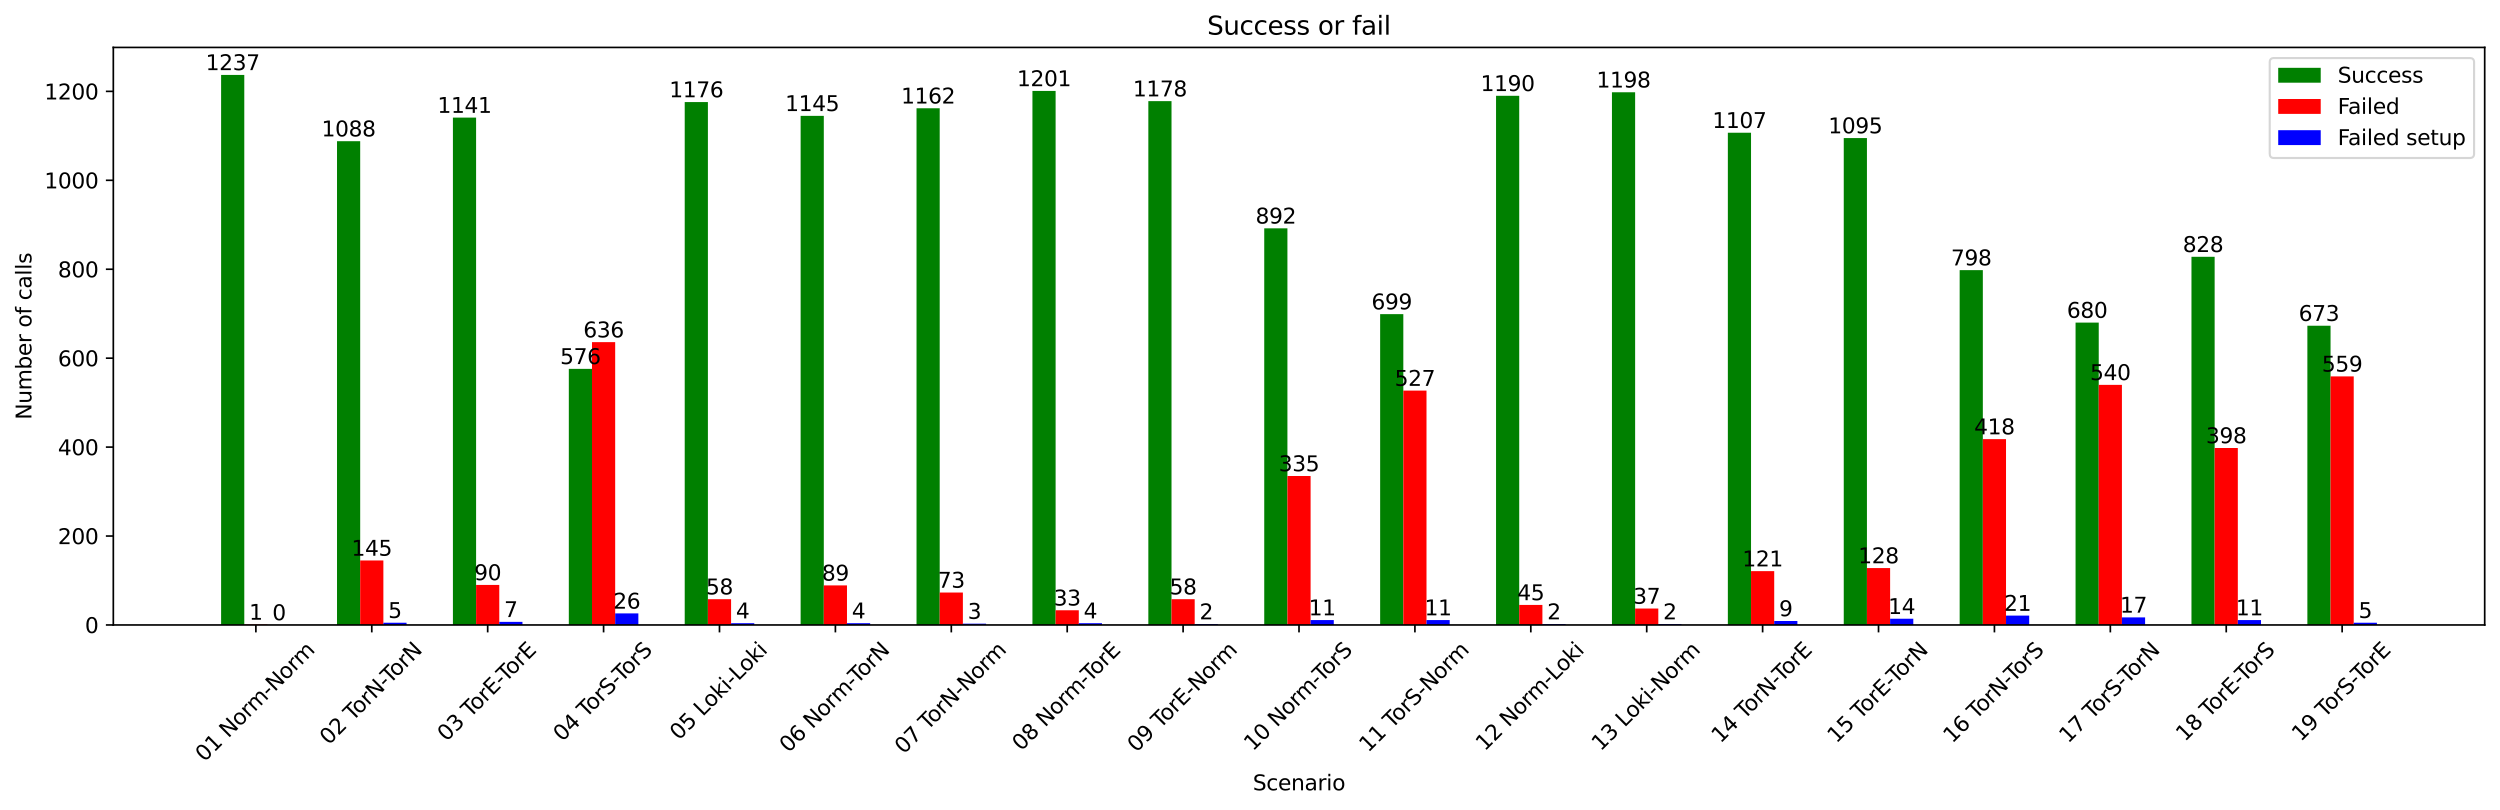 <?xml version="1.0" encoding="utf-8" standalone="no"?>
<!DOCTYPE svg PUBLIC "-//W3C//DTD SVG 1.1//EN"
  "http://www.w3.org/Graphics/SVG/1.1/DTD/svg11.dtd">
<svg xmlns:xlink="http://www.w3.org/1999/xlink" width="1176.528pt" height="381.211pt" viewBox="0 0 1176.528 381.211" xmlns="http://www.w3.org/2000/svg" version="1.1">
 <defs>
  <style type="text/css">*{stroke-linejoin: round; stroke-linecap: butt}</style>
 </defs>
 <g id="figure_1">
  <g id="patch_1">
   <path d="M 0 381.211 
L 1176.528 381.211 
L 1176.528 0 
L 0 0 
z
" style="fill: #ffffff"/>
  </g>
  <g id="axes_1">
   <g id="patch_2">
    <path d="M 53.328 294.118 
L 1169.328 294.118 
L 1169.328 22.318 
L 53.328 22.318 
z
" style="fill: #ffffff"/>
   </g>
   <g id="patch_3">
    <path d="M 104.055 294.118 
L 114.964 294.118 
L 114.964 35.261 
L 104.055 35.261 
z
" clip-path="url(#p23181c105d)" style="fill: #008000"/>
   </g>
   <g id="patch_4">
    <path d="M 158.601 294.118 
L 169.51 294.118 
L 169.51 66.441 
L 158.601 66.441 
z
" clip-path="url(#p23181c105d)" style="fill: #008000"/>
   </g>
   <g id="patch_5">
    <path d="M 213.146 294.118 
L 224.055 294.118 
L 224.055 55.35 
L 213.146 55.35 
z
" clip-path="url(#p23181c105d)" style="fill: #008000"/>
   </g>
   <g id="patch_6">
    <path d="M 267.692 294.118 
L 278.601 294.118 
L 278.601 173.583 
L 267.692 173.583 
z
" clip-path="url(#p23181c105d)" style="fill: #008000"/>
   </g>
   <g id="patch_7">
    <path d="M 322.237 294.118 
L 333.146 294.118 
L 333.146 48.026 
L 322.237 48.026 
z
" clip-path="url(#p23181c105d)" style="fill: #008000"/>
   </g>
   <g id="patch_8">
    <path d="M 376.783 294.118 
L 387.692 294.118 
L 387.692 54.513 
L 376.783 54.513 
z
" clip-path="url(#p23181c105d)" style="fill: #008000"/>
   </g>
   <g id="patch_9">
    <path d="M 431.328 294.118 
L 442.237 294.118 
L 442.237 50.956 
L 431.328 50.956 
z
" clip-path="url(#p23181c105d)" style="fill: #008000"/>
   </g>
   <g id="patch_10">
    <path d="M 485.874 294.118 
L 496.783 294.118 
L 496.783 42.794 
L 485.874 42.794 
z
" clip-path="url(#p23181c105d)" style="fill: #008000"/>
   </g>
   <g id="patch_11">
    <path d="M 540.419 294.118 
L 551.328 294.118 
L 551.328 47.607 
L 540.419 47.607 
z
" clip-path="url(#p23181c105d)" style="fill: #008000"/>
   </g>
   <g id="patch_12">
    <path d="M 594.964 294.118 
L 605.874 294.118 
L 605.874 107.456 
L 594.964 107.456 
z
" clip-path="url(#p23181c105d)" style="fill: #008000"/>
   </g>
   <g id="patch_13">
    <path d="M 649.51 294.118 
L 660.419 294.118 
L 660.419 147.844 
L 649.51 147.844 
z
" clip-path="url(#p23181c105d)" style="fill: #008000"/>
   </g>
   <g id="patch_14">
    <path d="M 704.055 294.118 
L 714.964 294.118 
L 714.964 45.096 
L 704.055 45.096 
z
" clip-path="url(#p23181c105d)" style="fill: #008000"/>
   </g>
   <g id="patch_15">
    <path d="M 758.601 294.118 
L 769.51 294.118 
L 769.51 43.422 
L 758.601 43.422 
z
" clip-path="url(#p23181c105d)" style="fill: #008000"/>
   </g>
   <g id="patch_16">
    <path d="M 813.146 294.118 
L 824.055 294.118 
L 824.055 62.465 
L 813.146 62.465 
z
" clip-path="url(#p23181c105d)" style="fill: #008000"/>
   </g>
   <g id="patch_17">
    <path d="M 867.692 294.118 
L 878.601 294.118 
L 878.601 64.976 
L 867.692 64.976 
z
" clip-path="url(#p23181c105d)" style="fill: #008000"/>
   </g>
   <g id="patch_18">
    <path d="M 922.237 294.118 
L 933.146 294.118 
L 933.146 127.127 
L 922.237 127.127 
z
" clip-path="url(#p23181c105d)" style="fill: #008000"/>
   </g>
   <g id="patch_19">
    <path d="M 976.783 294.118 
L 987.692 294.118 
L 987.692 151.82 
L 976.783 151.82 
z
" clip-path="url(#p23181c105d)" style="fill: #008000"/>
   </g>
   <g id="patch_20">
    <path d="M 1031.328 294.118 
L 1042.237 294.118 
L 1042.237 120.849 
L 1031.328 120.849 
z
" clip-path="url(#p23181c105d)" style="fill: #008000"/>
   </g>
   <g id="patch_21">
    <path d="M 1085.874 294.118 
L 1096.783 294.118 
L 1096.783 153.285 
L 1085.874 153.285 
z
" clip-path="url(#p23181c105d)" style="fill: #008000"/>
   </g>
   <g id="patch_22">
    <path d="M 114.964 294.118 
L 125.874 294.118 
L 125.874 293.909 
L 114.964 293.909 
z
" clip-path="url(#p23181c105d)" style="fill: #ff0000"/>
   </g>
   <g id="patch_23">
    <path d="M 169.51 294.118 
L 180.419 294.118 
L 180.419 263.775 
L 169.51 263.775 
z
" clip-path="url(#p23181c105d)" style="fill: #ff0000"/>
   </g>
   <g id="patch_24">
    <path d="M 224.055 294.118 
L 234.964 294.118 
L 234.964 275.285 
L 224.055 275.285 
z
" clip-path="url(#p23181c105d)" style="fill: #ff0000"/>
   </g>
   <g id="patch_25">
    <path d="M 278.601 294.118 
L 289.51 294.118 
L 289.51 161.027 
L 278.601 161.027 
z
" clip-path="url(#p23181c105d)" style="fill: #ff0000"/>
   </g>
   <g id="patch_26">
    <path d="M 333.146 294.118 
L 344.055 294.118 
L 344.055 281.981 
L 333.146 281.981 
z
" clip-path="url(#p23181c105d)" style="fill: #ff0000"/>
   </g>
   <g id="patch_27">
    <path d="M 387.692 294.118 
L 398.601 294.118 
L 398.601 275.494 
L 387.692 275.494 
z
" clip-path="url(#p23181c105d)" style="fill: #ff0000"/>
   </g>
   <g id="patch_28">
    <path d="M 442.237 294.118 
L 453.146 294.118 
L 453.146 278.842 
L 442.237 278.842 
z
" clip-path="url(#p23181c105d)" style="fill: #ff0000"/>
   </g>
   <g id="patch_29">
    <path d="M 496.783 294.118 
L 507.692 294.118 
L 507.692 287.212 
L 496.783 287.212 
z
" clip-path="url(#p23181c105d)" style="fill: #ff0000"/>
   </g>
   <g id="patch_30">
    <path d="M 551.328 294.118 
L 562.237 294.118 
L 562.237 281.981 
L 551.328 281.981 
z
" clip-path="url(#p23181c105d)" style="fill: #ff0000"/>
   </g>
   <g id="patch_31">
    <path d="M 605.874 294.118 
L 616.783 294.118 
L 616.783 224.015 
L 605.874 224.015 
z
" clip-path="url(#p23181c105d)" style="fill: #ff0000"/>
   </g>
   <g id="patch_32">
    <path d="M 660.419 294.118 
L 671.328 294.118 
L 671.328 183.837 
L 660.419 183.837 
z
" clip-path="url(#p23181c105d)" style="fill: #ff0000"/>
   </g>
   <g id="patch_33">
    <path d="M 714.964 294.118 
L 725.874 294.118 
L 725.874 284.701 
L 714.964 284.701 
z
" clip-path="url(#p23181c105d)" style="fill: #ff0000"/>
   </g>
   <g id="patch_34">
    <path d="M 769.51 294.118 
L 780.419 294.118 
L 780.419 286.375 
L 769.51 286.375 
z
" clip-path="url(#p23181c105d)" style="fill: #ff0000"/>
   </g>
   <g id="patch_35">
    <path d="M 824.055 294.118 
L 834.964 294.118 
L 834.964 268.797 
L 824.055 268.797 
z
" clip-path="url(#p23181c105d)" style="fill: #ff0000"/>
   </g>
   <g id="patch_36">
    <path d="M 878.601 294.118 
L 889.51 294.118 
L 889.51 267.333 
L 878.601 267.333 
z
" clip-path="url(#p23181c105d)" style="fill: #ff0000"/>
   </g>
   <g id="patch_37">
    <path d="M 933.146 294.118 
L 944.055 294.118 
L 944.055 206.647 
L 933.146 206.647 
z
" clip-path="url(#p23181c105d)" style="fill: #ff0000"/>
   </g>
   <g id="patch_38">
    <path d="M 987.692 294.118 
L 998.601 294.118 
L 998.601 181.117 
L 987.692 181.117 
z
" clip-path="url(#p23181c105d)" style="fill: #ff0000"/>
   </g>
   <g id="patch_39">
    <path d="M 1042.237 294.118 
L 1053.146 294.118 
L 1053.146 210.832 
L 1042.237 210.832 
z
" clip-path="url(#p23181c105d)" style="fill: #ff0000"/>
   </g>
   <g id="patch_40">
    <path d="M 1096.783 294.118 
L 1107.692 294.118 
L 1107.692 177.141 
L 1096.783 177.141 
z
" clip-path="url(#p23181c105d)" style="fill: #ff0000"/>
   </g>
   <g id="patch_41">
    <path d="M 125.874 294.118 
L 136.783 294.118 
L 136.783 294.118 
L 125.874 294.118 
z
" clip-path="url(#p23181c105d)" style="fill: #0000ff"/>
   </g>
   <g id="patch_42">
    <path d="M 180.419 294.118 
L 191.328 294.118 
L 191.328 293.072 
L 180.419 293.072 
z
" clip-path="url(#p23181c105d)" style="fill: #0000ff"/>
   </g>
   <g id="patch_43">
    <path d="M 234.964 294.118 
L 245.874 294.118 
L 245.874 292.653 
L 234.964 292.653 
z
" clip-path="url(#p23181c105d)" style="fill: #0000ff"/>
   </g>
   <g id="patch_44">
    <path d="M 289.51 294.118 
L 300.419 294.118 
L 300.419 288.677 
L 289.51 288.677 
z
" clip-path="url(#p23181c105d)" style="fill: #0000ff"/>
   </g>
   <g id="patch_45">
    <path d="M 344.055 294.118 
L 354.964 294.118 
L 354.964 293.281 
L 344.055 293.281 
z
" clip-path="url(#p23181c105d)" style="fill: #0000ff"/>
   </g>
   <g id="patch_46">
    <path d="M 398.601 294.118 
L 409.51 294.118 
L 409.51 293.281 
L 398.601 293.281 
z
" clip-path="url(#p23181c105d)" style="fill: #0000ff"/>
   </g>
   <g id="patch_47">
    <path d="M 453.146 294.118 
L 464.055 294.118 
L 464.055 293.49 
L 453.146 293.49 
z
" clip-path="url(#p23181c105d)" style="fill: #0000ff"/>
   </g>
   <g id="patch_48">
    <path d="M 507.692 294.118 
L 518.601 294.118 
L 518.601 293.281 
L 507.692 293.281 
z
" clip-path="url(#p23181c105d)" style="fill: #0000ff"/>
   </g>
   <g id="patch_49">
    <path d="M 562.237 294.118 
L 573.146 294.118 
L 573.146 293.7 
L 562.237 293.7 
z
" clip-path="url(#p23181c105d)" style="fill: #0000ff"/>
   </g>
   <g id="patch_50">
    <path d="M 616.783 294.118 
L 627.692 294.118 
L 627.692 291.816 
L 616.783 291.816 
z
" clip-path="url(#p23181c105d)" style="fill: #0000ff"/>
   </g>
   <g id="patch_51">
    <path d="M 671.328 294.118 
L 682.237 294.118 
L 682.237 291.816 
L 671.328 291.816 
z
" clip-path="url(#p23181c105d)" style="fill: #0000ff"/>
   </g>
   <g id="patch_52">
    <path d="M 725.874 294.118 
L 736.783 294.118 
L 736.783 293.7 
L 725.874 293.7 
z
" clip-path="url(#p23181c105d)" style="fill: #0000ff"/>
   </g>
   <g id="patch_53">
    <path d="M 780.419 294.118 
L 791.328 294.118 
L 791.328 293.7 
L 780.419 293.7 
z
" clip-path="url(#p23181c105d)" style="fill: #0000ff"/>
   </g>
   <g id="patch_54">
    <path d="M 834.964 294.118 
L 845.874 294.118 
L 845.874 292.235 
L 834.964 292.235 
z
" clip-path="url(#p23181c105d)" style="fill: #0000ff"/>
   </g>
   <g id="patch_55">
    <path d="M 889.51 294.118 
L 900.419 294.118 
L 900.419 291.188 
L 889.51 291.188 
z
" clip-path="url(#p23181c105d)" style="fill: #0000ff"/>
   </g>
   <g id="patch_56">
    <path d="M 944.055 294.118 
L 954.964 294.118 
L 954.964 289.724 
L 944.055 289.724 
z
" clip-path="url(#p23181c105d)" style="fill: #0000ff"/>
   </g>
   <g id="patch_57">
    <path d="M 998.601 294.118 
L 1009.51 294.118 
L 1009.51 290.561 
L 998.601 290.561 
z
" clip-path="url(#p23181c105d)" style="fill: #0000ff"/>
   </g>
   <g id="patch_58">
    <path d="M 1053.146 294.118 
L 1064.055 294.118 
L 1064.055 291.816 
L 1053.146 291.816 
z
" clip-path="url(#p23181c105d)" style="fill: #0000ff"/>
   </g>
   <g id="patch_59">
    <path d="M 1107.692 294.118 
L 1118.601 294.118 
L 1118.601 293.072 
L 1107.692 293.072 
z
" clip-path="url(#p23181c105d)" style="fill: #0000ff"/>
   </g>
   <g id="matplotlib.axis_1">
    <g id="xtick_1">
     <g id="line2d_1">
      <defs>
       <path id="m05637b6b65" d="M 0 0 
L 0 3.5 
" style="stroke: #000000; stroke-width: 0.8"/>
      </defs>
      <g>
       <use xlink:href="#m05637b6b65" x="120.419" y="294.118" style="stroke: #000000; stroke-width: 0.8"/>
      </g>
     </g>
     <g id="text_1">
      <!-- 01 Norm-Norm -->
      <g transform="translate(96.185 358.862)rotate(-45)scale(0.1 -0.1)">
       <defs>
        <path id="DejaVuSans-30" d="M 2034 4250 
Q 1547 4250 1301 3770 
Q 1056 3291 1056 2328 
Q 1056 1369 1301 889 
Q 1547 409 2034 409 
Q 2525 409 2770 889 
Q 3016 1369 3016 2328 
Q 3016 3291 2770 3770 
Q 2525 4250 2034 4250 
z
M 2034 4750 
Q 2819 4750 3233 4129 
Q 3647 3509 3647 2328 
Q 3647 1150 3233 529 
Q 2819 -91 2034 -91 
Q 1250 -91 836 529 
Q 422 1150 422 2328 
Q 422 3509 836 4129 
Q 1250 4750 2034 4750 
z
" transform="scale(0.016)"/>
        <path id="DejaVuSans-31" d="M 794 531 
L 1825 531 
L 1825 4091 
L 703 3866 
L 703 4441 
L 1819 4666 
L 2450 4666 
L 2450 531 
L 3481 531 
L 3481 0 
L 794 0 
L 794 531 
z
" transform="scale(0.016)"/>
        <path id="DejaVuSans-20" transform="scale(0.016)"/>
        <path id="DejaVuSans-4e" d="M 628 4666 
L 1478 4666 
L 3547 763 
L 3547 4666 
L 4159 4666 
L 4159 0 
L 3309 0 
L 1241 3903 
L 1241 0 
L 628 0 
L 628 4666 
z
" transform="scale(0.016)"/>
        <path id="DejaVuSans-6f" d="M 1959 3097 
Q 1497 3097 1228 2736 
Q 959 2375 959 1747 
Q 959 1119 1226 758 
Q 1494 397 1959 397 
Q 2419 397 2687 759 
Q 2956 1122 2956 1747 
Q 2956 2369 2687 2733 
Q 2419 3097 1959 3097 
z
M 1959 3584 
Q 2709 3584 3137 3096 
Q 3566 2609 3566 1747 
Q 3566 888 3137 398 
Q 2709 -91 1959 -91 
Q 1206 -91 779 398 
Q 353 888 353 1747 
Q 353 2609 779 3096 
Q 1206 3584 1959 3584 
z
" transform="scale(0.016)"/>
        <path id="DejaVuSans-72" d="M 2631 2963 
Q 2534 3019 2420 3045 
Q 2306 3072 2169 3072 
Q 1681 3072 1420 2755 
Q 1159 2438 1159 1844 
L 1159 0 
L 581 0 
L 581 3500 
L 1159 3500 
L 1159 2956 
Q 1341 3275 1631 3429 
Q 1922 3584 2338 3584 
Q 2397 3584 2469 3576 
Q 2541 3569 2628 3553 
L 2631 2963 
z
" transform="scale(0.016)"/>
        <path id="DejaVuSans-6d" d="M 3328 2828 
Q 3544 3216 3844 3400 
Q 4144 3584 4550 3584 
Q 5097 3584 5394 3201 
Q 5691 2819 5691 2113 
L 5691 0 
L 5113 0 
L 5113 2094 
Q 5113 2597 4934 2840 
Q 4756 3084 4391 3084 
Q 3944 3084 3684 2787 
Q 3425 2491 3425 1978 
L 3425 0 
L 2847 0 
L 2847 2094 
Q 2847 2600 2669 2842 
Q 2491 3084 2119 3084 
Q 1678 3084 1418 2786 
Q 1159 2488 1159 1978 
L 1159 0 
L 581 0 
L 581 3500 
L 1159 3500 
L 1159 2956 
Q 1356 3278 1631 3431 
Q 1906 3584 2284 3584 
Q 2666 3584 2933 3390 
Q 3200 3197 3328 2828 
z
" transform="scale(0.016)"/>
        <path id="DejaVuSans-2d" d="M 313 2009 
L 1997 2009 
L 1997 1497 
L 313 1497 
L 313 2009 
z
" transform="scale(0.016)"/>
       </defs>
       <use xlink:href="#DejaVuSans-30"/>
       <use xlink:href="#DejaVuSans-31" x="63.623"/>
       <use xlink:href="#DejaVuSans-20" x="127.246"/>
       <use xlink:href="#DejaVuSans-4e" x="159.033"/>
       <use xlink:href="#DejaVuSans-6f" x="233.838"/>
       <use xlink:href="#DejaVuSans-72" x="295.02"/>
       <use xlink:href="#DejaVuSans-6d" x="334.383"/>
       <use xlink:href="#DejaVuSans-2d" x="431.795"/>
       <use xlink:href="#DejaVuSans-4e" x="467.879"/>
       <use xlink:href="#DejaVuSans-6f" x="542.684"/>
       <use xlink:href="#DejaVuSans-72" x="603.865"/>
       <use xlink:href="#DejaVuSans-6d" x="643.229"/>
      </g>
     </g>
    </g>
    <g id="xtick_2">
     <g id="line2d_2">
      <g>
       <use xlink:href="#m05637b6b65" x="174.964" y="294.118" style="stroke: #000000; stroke-width: 0.8"/>
      </g>
     </g>
     <g id="text_2">
      <!-- 02 TorN-TorN -->
      <g transform="translate(154.7 350.923)rotate(-45)scale(0.1 -0.1)">
       <defs>
        <path id="DejaVuSans-32" d="M 1228 531 
L 3431 531 
L 3431 0 
L 469 0 
L 469 531 
Q 828 903 1448 1529 
Q 2069 2156 2228 2338 
Q 2531 2678 2651 2914 
Q 2772 3150 2772 3378 
Q 2772 3750 2511 3984 
Q 2250 4219 1831 4219 
Q 1534 4219 1204 4116 
Q 875 4013 500 3803 
L 500 4441 
Q 881 4594 1212 4672 
Q 1544 4750 1819 4750 
Q 2544 4750 2975 4387 
Q 3406 4025 3406 3419 
Q 3406 3131 3298 2873 
Q 3191 2616 2906 2266 
Q 2828 2175 2409 1742 
Q 1991 1309 1228 531 
z
" transform="scale(0.016)"/>
        <path id="DejaVuSans-54" d="M -19 4666 
L 3928 4666 
L 3928 4134 
L 2272 4134 
L 2272 0 
L 1638 0 
L 1638 4134 
L -19 4134 
L -19 4666 
z
" transform="scale(0.016)"/>
       </defs>
       <use xlink:href="#DejaVuSans-30"/>
       <use xlink:href="#DejaVuSans-32" x="63.623"/>
       <use xlink:href="#DejaVuSans-20" x="127.246"/>
       <use xlink:href="#DejaVuSans-54" x="159.033"/>
       <use xlink:href="#DejaVuSans-6f" x="203.117"/>
       <use xlink:href="#DejaVuSans-72" x="264.299"/>
       <use xlink:href="#DejaVuSans-4e" x="305.412"/>
       <use xlink:href="#DejaVuSans-2d" x="380.217"/>
       <use xlink:href="#DejaVuSans-54" x="407.176"/>
       <use xlink:href="#DejaVuSans-6f" x="451.26"/>
       <use xlink:href="#DejaVuSans-72" x="512.441"/>
       <use xlink:href="#DejaVuSans-4e" x="553.555"/>
      </g>
     </g>
    </g>
    <g id="xtick_3">
     <g id="line2d_3">
      <g>
       <use xlink:href="#m05637b6b65" x="229.51" y="294.118" style="stroke: #000000; stroke-width: 0.8"/>
      </g>
     </g>
     <g id="text_3">
      <!-- 03 TorE-TorE -->
      <g transform="translate(210.067 349.279)rotate(-45)scale(0.1 -0.1)">
       <defs>
        <path id="DejaVuSans-33" d="M 2597 2516 
Q 3050 2419 3304 2112 
Q 3559 1806 3559 1356 
Q 3559 666 3084 287 
Q 2609 -91 1734 -91 
Q 1441 -91 1130 -33 
Q 819 25 488 141 
L 488 750 
Q 750 597 1062 519 
Q 1375 441 1716 441 
Q 2309 441 2620 675 
Q 2931 909 2931 1356 
Q 2931 1769 2642 2001 
Q 2353 2234 1838 2234 
L 1294 2234 
L 1294 2753 
L 1863 2753 
Q 2328 2753 2575 2939 
Q 2822 3125 2822 3475 
Q 2822 3834 2567 4026 
Q 2313 4219 1838 4219 
Q 1578 4219 1281 4162 
Q 984 4106 628 3988 
L 628 4550 
Q 988 4650 1302 4700 
Q 1616 4750 1894 4750 
Q 2613 4750 3031 4423 
Q 3450 4097 3450 3541 
Q 3450 3153 3228 2886 
Q 3006 2619 2597 2516 
z
" transform="scale(0.016)"/>
        <path id="DejaVuSans-45" d="M 628 4666 
L 3578 4666 
L 3578 4134 
L 1259 4134 
L 1259 2753 
L 3481 2753 
L 3481 2222 
L 1259 2222 
L 1259 531 
L 3634 531 
L 3634 0 
L 628 0 
L 628 4666 
z
" transform="scale(0.016)"/>
       </defs>
       <use xlink:href="#DejaVuSans-30"/>
       <use xlink:href="#DejaVuSans-33" x="63.623"/>
       <use xlink:href="#DejaVuSans-20" x="127.246"/>
       <use xlink:href="#DejaVuSans-54" x="159.033"/>
       <use xlink:href="#DejaVuSans-6f" x="203.117"/>
       <use xlink:href="#DejaVuSans-72" x="264.299"/>
       <use xlink:href="#DejaVuSans-45" x="305.412"/>
       <use xlink:href="#DejaVuSans-2d" x="368.596"/>
       <use xlink:href="#DejaVuSans-54" x="395.555"/>
       <use xlink:href="#DejaVuSans-6f" x="439.639"/>
       <use xlink:href="#DejaVuSans-72" x="500.82"/>
       <use xlink:href="#DejaVuSans-45" x="541.934"/>
      </g>
     </g>
    </g>
    <g id="xtick_4">
     <g id="line2d_4">
      <g>
       <use xlink:href="#m05637b6b65" x="284.055" y="294.118" style="stroke: #000000; stroke-width: 0.8"/>
      </g>
     </g>
     <g id="text_4">
      <!-- 04 TorS-TorS -->
      <g transform="translate(264.592 349.321)rotate(-45)scale(0.1 -0.1)">
       <defs>
        <path id="DejaVuSans-34" d="M 2419 4116 
L 825 1625 
L 2419 1625 
L 2419 4116 
z
M 2253 4666 
L 3047 4666 
L 3047 1625 
L 3713 1625 
L 3713 1100 
L 3047 1100 
L 3047 0 
L 2419 0 
L 2419 1100 
L 313 1100 
L 313 1709 
L 2253 4666 
z
" transform="scale(0.016)"/>
        <path id="DejaVuSans-53" d="M 3425 4513 
L 3425 3897 
Q 3066 4069 2747 4153 
Q 2428 4238 2131 4238 
Q 1616 4238 1336 4038 
Q 1056 3838 1056 3469 
Q 1056 3159 1242 3001 
Q 1428 2844 1947 2747 
L 2328 2669 
Q 3034 2534 3370 2195 
Q 3706 1856 3706 1288 
Q 3706 609 3251 259 
Q 2797 -91 1919 -91 
Q 1588 -91 1214 -16 
Q 841 59 441 206 
L 441 856 
Q 825 641 1194 531 
Q 1563 422 1919 422 
Q 2459 422 2753 634 
Q 3047 847 3047 1241 
Q 3047 1584 2836 1778 
Q 2625 1972 2144 2069 
L 1759 2144 
Q 1053 2284 737 2584 
Q 422 2884 422 3419 
Q 422 4038 858 4394 
Q 1294 4750 2059 4750 
Q 2388 4750 2728 4690 
Q 3069 4631 3425 4513 
z
" transform="scale(0.016)"/>
       </defs>
       <use xlink:href="#DejaVuSans-30"/>
       <use xlink:href="#DejaVuSans-34" x="63.623"/>
       <use xlink:href="#DejaVuSans-20" x="127.246"/>
       <use xlink:href="#DejaVuSans-54" x="159.033"/>
       <use xlink:href="#DejaVuSans-6f" x="203.117"/>
       <use xlink:href="#DejaVuSans-72" x="264.299"/>
       <use xlink:href="#DejaVuSans-53" x="305.412"/>
       <use xlink:href="#DejaVuSans-2d" x="368.889"/>
       <use xlink:href="#DejaVuSans-54" x="395.848"/>
       <use xlink:href="#DejaVuSans-6f" x="439.932"/>
       <use xlink:href="#DejaVuSans-72" x="501.113"/>
       <use xlink:href="#DejaVuSans-53" x="542.227"/>
      </g>
     </g>
    </g>
    <g id="xtick_5">
     <g id="line2d_5">
      <g>
       <use xlink:href="#m05637b6b65" x="338.601" y="294.118" style="stroke: #000000; stroke-width: 0.8"/>
      </g>
     </g>
     <g id="text_5">
      <!-- 05 Loki-Loki -->
      <g transform="translate(319.452 348.691)rotate(-45)scale(0.1 -0.1)">
       <defs>
        <path id="DejaVuSans-35" d="M 691 4666 
L 3169 4666 
L 3169 4134 
L 1269 4134 
L 1269 2991 
Q 1406 3038 1543 3061 
Q 1681 3084 1819 3084 
Q 2600 3084 3056 2656 
Q 3513 2228 3513 1497 
Q 3513 744 3044 326 
Q 2575 -91 1722 -91 
Q 1428 -91 1123 -41 
Q 819 9 494 109 
L 494 744 
Q 775 591 1075 516 
Q 1375 441 1709 441 
Q 2250 441 2565 725 
Q 2881 1009 2881 1497 
Q 2881 1984 2565 2268 
Q 2250 2553 1709 2553 
Q 1456 2553 1204 2497 
Q 953 2441 691 2322 
L 691 4666 
z
" transform="scale(0.016)"/>
        <path id="DejaVuSans-4c" d="M 628 4666 
L 1259 4666 
L 1259 531 
L 3531 531 
L 3531 0 
L 628 0 
L 628 4666 
z
" transform="scale(0.016)"/>
        <path id="DejaVuSans-6b" d="M 581 4863 
L 1159 4863 
L 1159 1991 
L 2875 3500 
L 3609 3500 
L 1753 1863 
L 3688 0 
L 2938 0 
L 1159 1709 
L 1159 0 
L 581 0 
L 581 4863 
z
" transform="scale(0.016)"/>
        <path id="DejaVuSans-69" d="M 603 3500 
L 1178 3500 
L 1178 0 
L 603 0 
L 603 3500 
z
M 603 4863 
L 1178 4863 
L 1178 4134 
L 603 4134 
L 603 4863 
z
" transform="scale(0.016)"/>
       </defs>
       <use xlink:href="#DejaVuSans-30"/>
       <use xlink:href="#DejaVuSans-35" x="63.623"/>
       <use xlink:href="#DejaVuSans-20" x="127.246"/>
       <use xlink:href="#DejaVuSans-4c" x="159.033"/>
       <use xlink:href="#DejaVuSans-6f" x="212.996"/>
       <use xlink:href="#DejaVuSans-6b" x="274.178"/>
       <use xlink:href="#DejaVuSans-69" x="332.088"/>
       <use xlink:href="#DejaVuSans-2d" x="359.871"/>
       <use xlink:href="#DejaVuSans-4c" x="395.955"/>
       <use xlink:href="#DejaVuSans-6f" x="449.918"/>
       <use xlink:href="#DejaVuSans-6b" x="511.1"/>
       <use xlink:href="#DejaVuSans-69" x="569.01"/>
      </g>
     </g>
    </g>
    <g id="xtick_6">
     <g id="line2d_6">
      <g>
       <use xlink:href="#m05637b6b65" x="393.146" y="294.118" style="stroke: #000000; stroke-width: 0.8"/>
      </g>
     </g>
     <g id="text_6">
      <!-- 06 Norm-TorN -->
      <g transform="translate(371.058 354.57)rotate(-45)scale(0.1 -0.1)">
       <defs>
        <path id="DejaVuSans-36" d="M 2113 2584 
Q 1688 2584 1439 2293 
Q 1191 2003 1191 1497 
Q 1191 994 1439 701 
Q 1688 409 2113 409 
Q 2538 409 2786 701 
Q 3034 994 3034 1497 
Q 3034 2003 2786 2293 
Q 2538 2584 2113 2584 
z
M 3366 4563 
L 3366 3988 
Q 3128 4100 2886 4159 
Q 2644 4219 2406 4219 
Q 1781 4219 1451 3797 
Q 1122 3375 1075 2522 
Q 1259 2794 1537 2939 
Q 1816 3084 2150 3084 
Q 2853 3084 3261 2657 
Q 3669 2231 3669 1497 
Q 3669 778 3244 343 
Q 2819 -91 2113 -91 
Q 1303 -91 875 529 
Q 447 1150 447 2328 
Q 447 3434 972 4092 
Q 1497 4750 2381 4750 
Q 2619 4750 2861 4703 
Q 3103 4656 3366 4563 
z
" transform="scale(0.016)"/>
       </defs>
       <use xlink:href="#DejaVuSans-30"/>
       <use xlink:href="#DejaVuSans-36" x="63.623"/>
       <use xlink:href="#DejaVuSans-20" x="127.246"/>
       <use xlink:href="#DejaVuSans-4e" x="159.033"/>
       <use xlink:href="#DejaVuSans-6f" x="233.838"/>
       <use xlink:href="#DejaVuSans-72" x="295.02"/>
       <use xlink:href="#DejaVuSans-6d" x="334.383"/>
       <use xlink:href="#DejaVuSans-2d" x="431.795"/>
       <use xlink:href="#DejaVuSans-54" x="458.754"/>
       <use xlink:href="#DejaVuSans-6f" x="502.838"/>
       <use xlink:href="#DejaVuSans-72" x="564.02"/>
       <use xlink:href="#DejaVuSans-4e" x="605.133"/>
      </g>
     </g>
    </g>
    <g id="xtick_7">
     <g id="line2d_7">
      <g>
       <use xlink:href="#m05637b6b65" x="447.692" y="294.118" style="stroke: #000000; stroke-width: 0.8"/>
      </g>
     </g>
     <g id="text_7">
      <!-- 07 TorN-Norm -->
      <g transform="translate(425.281 355.215)rotate(-45)scale(0.1 -0.1)">
       <defs>
        <path id="DejaVuSans-37" d="M 525 4666 
L 3525 4666 
L 3525 4397 
L 1831 0 
L 1172 0 
L 2766 4134 
L 525 4134 
L 525 4666 
z
" transform="scale(0.016)"/>
       </defs>
       <use xlink:href="#DejaVuSans-30"/>
       <use xlink:href="#DejaVuSans-37" x="63.623"/>
       <use xlink:href="#DejaVuSans-20" x="127.246"/>
       <use xlink:href="#DejaVuSans-54" x="159.033"/>
       <use xlink:href="#DejaVuSans-6f" x="203.117"/>
       <use xlink:href="#DejaVuSans-72" x="264.299"/>
       <use xlink:href="#DejaVuSans-4e" x="305.412"/>
       <use xlink:href="#DejaVuSans-2d" x="380.217"/>
       <use xlink:href="#DejaVuSans-4e" x="416.301"/>
       <use xlink:href="#DejaVuSans-6f" x="491.105"/>
       <use xlink:href="#DejaVuSans-72" x="552.287"/>
       <use xlink:href="#DejaVuSans-6d" x="591.65"/>
      </g>
     </g>
    </g>
    <g id="xtick_8">
     <g id="line2d_8">
      <g>
       <use xlink:href="#m05637b6b65" x="502.237" y="294.118" style="stroke: #000000; stroke-width: 0.8"/>
      </g>
     </g>
     <g id="text_8">
      <!-- 08 Norm-TorE -->
      <g transform="translate(480.56 353.748)rotate(-45)scale(0.1 -0.1)">
       <defs>
        <path id="DejaVuSans-38" d="M 2034 2216 
Q 1584 2216 1326 1975 
Q 1069 1734 1069 1313 
Q 1069 891 1326 650 
Q 1584 409 2034 409 
Q 2484 409 2743 651 
Q 3003 894 3003 1313 
Q 3003 1734 2745 1975 
Q 2488 2216 2034 2216 
z
M 1403 2484 
Q 997 2584 770 2862 
Q 544 3141 544 3541 
Q 544 4100 942 4425 
Q 1341 4750 2034 4750 
Q 2731 4750 3128 4425 
Q 3525 4100 3525 3541 
Q 3525 3141 3298 2862 
Q 3072 2584 2669 2484 
Q 3125 2378 3379 2068 
Q 3634 1759 3634 1313 
Q 3634 634 3220 271 
Q 2806 -91 2034 -91 
Q 1263 -91 848 271 
Q 434 634 434 1313 
Q 434 1759 690 2068 
Q 947 2378 1403 2484 
z
M 1172 3481 
Q 1172 3119 1398 2916 
Q 1625 2713 2034 2713 
Q 2441 2713 2670 2916 
Q 2900 3119 2900 3481 
Q 2900 3844 2670 4047 
Q 2441 4250 2034 4250 
Q 1625 4250 1398 4047 
Q 1172 3844 1172 3481 
z
" transform="scale(0.016)"/>
       </defs>
       <use xlink:href="#DejaVuSans-30"/>
       <use xlink:href="#DejaVuSans-38" x="63.623"/>
       <use xlink:href="#DejaVuSans-20" x="127.246"/>
       <use xlink:href="#DejaVuSans-4e" x="159.033"/>
       <use xlink:href="#DejaVuSans-6f" x="233.838"/>
       <use xlink:href="#DejaVuSans-72" x="295.02"/>
       <use xlink:href="#DejaVuSans-6d" x="334.383"/>
       <use xlink:href="#DejaVuSans-2d" x="431.795"/>
       <use xlink:href="#DejaVuSans-54" x="458.754"/>
       <use xlink:href="#DejaVuSans-6f" x="502.838"/>
       <use xlink:href="#DejaVuSans-72" x="564.02"/>
       <use xlink:href="#DejaVuSans-45" x="605.133"/>
      </g>
     </g>
    </g>
    <g id="xtick_9">
     <g id="line2d_9">
      <g>
       <use xlink:href="#m05637b6b65" x="556.783" y="294.118" style="stroke: #000000; stroke-width: 0.8"/>
      </g>
     </g>
     <g id="text_9">
      <!-- 09 TorE-Norm -->
      <g transform="translate(534.783 354.393)rotate(-45)scale(0.1 -0.1)">
       <defs>
        <path id="DejaVuSans-39" d="M 703 97 
L 703 672 
Q 941 559 1184 500 
Q 1428 441 1663 441 
Q 2288 441 2617 861 
Q 2947 1281 2994 2138 
Q 2813 1869 2534 1725 
Q 2256 1581 1919 1581 
Q 1219 1581 811 2004 
Q 403 2428 403 3163 
Q 403 3881 828 4315 
Q 1253 4750 1959 4750 
Q 2769 4750 3195 4129 
Q 3622 3509 3622 2328 
Q 3622 1225 3098 567 
Q 2575 -91 1691 -91 
Q 1453 -91 1209 -44 
Q 966 3 703 97 
z
M 1959 2075 
Q 2384 2075 2632 2365 
Q 2881 2656 2881 3163 
Q 2881 3666 2632 3958 
Q 2384 4250 1959 4250 
Q 1534 4250 1286 3958 
Q 1038 3666 1038 3163 
Q 1038 2656 1286 2365 
Q 1534 2075 1959 2075 
z
" transform="scale(0.016)"/>
       </defs>
       <use xlink:href="#DejaVuSans-30"/>
       <use xlink:href="#DejaVuSans-39" x="63.623"/>
       <use xlink:href="#DejaVuSans-20" x="127.246"/>
       <use xlink:href="#DejaVuSans-54" x="159.033"/>
       <use xlink:href="#DejaVuSans-6f" x="203.117"/>
       <use xlink:href="#DejaVuSans-72" x="264.299"/>
       <use xlink:href="#DejaVuSans-45" x="305.412"/>
       <use xlink:href="#DejaVuSans-2d" x="368.596"/>
       <use xlink:href="#DejaVuSans-4e" x="404.68"/>
       <use xlink:href="#DejaVuSans-6f" x="479.484"/>
       <use xlink:href="#DejaVuSans-72" x="540.666"/>
       <use xlink:href="#DejaVuSans-6d" x="580.029"/>
      </g>
     </g>
    </g>
    <g id="xtick_10">
     <g id="line2d_10">
      <g>
       <use xlink:href="#m05637b6b65" x="611.328" y="294.118" style="stroke: #000000; stroke-width: 0.8"/>
      </g>
     </g>
     <g id="text_10">
      <!-- 10 Norm-TorS -->
      <g transform="translate(589.64 353.769)rotate(-45)scale(0.1 -0.1)">
       <use xlink:href="#DejaVuSans-31"/>
       <use xlink:href="#DejaVuSans-30" x="63.623"/>
       <use xlink:href="#DejaVuSans-20" x="127.246"/>
       <use xlink:href="#DejaVuSans-4e" x="159.033"/>
       <use xlink:href="#DejaVuSans-6f" x="233.838"/>
       <use xlink:href="#DejaVuSans-72" x="295.02"/>
       <use xlink:href="#DejaVuSans-6d" x="334.383"/>
       <use xlink:href="#DejaVuSans-2d" x="431.795"/>
       <use xlink:href="#DejaVuSans-54" x="458.754"/>
       <use xlink:href="#DejaVuSans-6f" x="502.838"/>
       <use xlink:href="#DejaVuSans-72" x="564.02"/>
       <use xlink:href="#DejaVuSans-53" x="605.133"/>
      </g>
     </g>
    </g>
    <g id="xtick_11">
     <g id="line2d_11">
      <g>
       <use xlink:href="#m05637b6b65" x="665.874" y="294.118" style="stroke: #000000; stroke-width: 0.8"/>
      </g>
     </g>
     <g id="text_11">
      <!-- 11 TorS-Norm -->
      <g transform="translate(643.863 354.414)rotate(-45)scale(0.1 -0.1)">
       <use xlink:href="#DejaVuSans-31"/>
       <use xlink:href="#DejaVuSans-31" x="63.623"/>
       <use xlink:href="#DejaVuSans-20" x="127.246"/>
       <use xlink:href="#DejaVuSans-54" x="159.033"/>
       <use xlink:href="#DejaVuSans-6f" x="203.117"/>
       <use xlink:href="#DejaVuSans-72" x="264.299"/>
       <use xlink:href="#DejaVuSans-53" x="305.412"/>
       <use xlink:href="#DejaVuSans-2d" x="368.889"/>
       <use xlink:href="#DejaVuSans-4e" x="404.973"/>
       <use xlink:href="#DejaVuSans-6f" x="479.777"/>
       <use xlink:href="#DejaVuSans-72" x="540.959"/>
       <use xlink:href="#DejaVuSans-6d" x="580.322"/>
      </g>
     </g>
    </g>
    <g id="xtick_12">
     <g id="line2d_12">
      <g>
       <use xlink:href="#m05637b6b65" x="720.419" y="294.118" style="stroke: #000000; stroke-width: 0.8"/>
      </g>
     </g>
     <g id="text_12">
      <!-- 12 Norm-Loki -->
      <g transform="translate(698.727 353.777)rotate(-45)scale(0.1 -0.1)">
       <use xlink:href="#DejaVuSans-31"/>
       <use xlink:href="#DejaVuSans-32" x="63.623"/>
       <use xlink:href="#DejaVuSans-20" x="127.246"/>
       <use xlink:href="#DejaVuSans-4e" x="159.033"/>
       <use xlink:href="#DejaVuSans-6f" x="233.838"/>
       <use xlink:href="#DejaVuSans-72" x="295.02"/>
       <use xlink:href="#DejaVuSans-6d" x="334.383"/>
       <use xlink:href="#DejaVuSans-2d" x="431.795"/>
       <use xlink:href="#DejaVuSans-4c" x="467.879"/>
       <use xlink:href="#DejaVuSans-6f" x="521.842"/>
       <use xlink:href="#DejaVuSans-6b" x="583.023"/>
       <use xlink:href="#DejaVuSans-69" x="640.934"/>
      </g>
     </g>
    </g>
    <g id="xtick_13">
     <g id="line2d_13">
      <g>
       <use xlink:href="#m05637b6b65" x="774.964" y="294.118" style="stroke: #000000; stroke-width: 0.8"/>
      </g>
     </g>
     <g id="text_13">
      <!-- 13 Loki-Norm -->
      <g transform="translate(753.273 353.777)rotate(-45)scale(0.1 -0.1)">
       <use xlink:href="#DejaVuSans-31"/>
       <use xlink:href="#DejaVuSans-33" x="63.623"/>
       <use xlink:href="#DejaVuSans-20" x="127.246"/>
       <use xlink:href="#DejaVuSans-4c" x="159.033"/>
       <use xlink:href="#DejaVuSans-6f" x="212.996"/>
       <use xlink:href="#DejaVuSans-6b" x="274.178"/>
       <use xlink:href="#DejaVuSans-69" x="332.088"/>
       <use xlink:href="#DejaVuSans-2d" x="359.871"/>
       <use xlink:href="#DejaVuSans-4e" x="395.955"/>
       <use xlink:href="#DejaVuSans-6f" x="470.76"/>
       <use xlink:href="#DejaVuSans-72" x="531.941"/>
       <use xlink:href="#DejaVuSans-6d" x="571.305"/>
      </g>
     </g>
    </g>
    <g id="xtick_14">
     <g id="line2d_14">
      <g>
       <use xlink:href="#m05637b6b65" x="829.51" y="294.118" style="stroke: #000000; stroke-width: 0.8"/>
      </g>
     </g>
     <g id="text_14">
      <!-- 14 TorN-TorE -->
      <g transform="translate(809.656 350.101)rotate(-45)scale(0.1 -0.1)">
       <use xlink:href="#DejaVuSans-31"/>
       <use xlink:href="#DejaVuSans-34" x="63.623"/>
       <use xlink:href="#DejaVuSans-20" x="127.246"/>
       <use xlink:href="#DejaVuSans-54" x="159.033"/>
       <use xlink:href="#DejaVuSans-6f" x="203.117"/>
       <use xlink:href="#DejaVuSans-72" x="264.299"/>
       <use xlink:href="#DejaVuSans-4e" x="305.412"/>
       <use xlink:href="#DejaVuSans-2d" x="380.217"/>
       <use xlink:href="#DejaVuSans-54" x="407.176"/>
       <use xlink:href="#DejaVuSans-6f" x="451.26"/>
       <use xlink:href="#DejaVuSans-72" x="512.441"/>
       <use xlink:href="#DejaVuSans-45" x="553.555"/>
      </g>
     </g>
    </g>
    <g id="xtick_15">
     <g id="line2d_15">
      <g>
       <use xlink:href="#m05637b6b65" x="884.055" y="294.118" style="stroke: #000000; stroke-width: 0.8"/>
      </g>
     </g>
     <g id="text_15">
      <!-- 15 TorE-TorN -->
      <g transform="translate(864.202 350.101)rotate(-45)scale(0.1 -0.1)">
       <use xlink:href="#DejaVuSans-31"/>
       <use xlink:href="#DejaVuSans-35" x="63.623"/>
       <use xlink:href="#DejaVuSans-20" x="127.246"/>
       <use xlink:href="#DejaVuSans-54" x="159.033"/>
       <use xlink:href="#DejaVuSans-6f" x="203.117"/>
       <use xlink:href="#DejaVuSans-72" x="264.299"/>
       <use xlink:href="#DejaVuSans-45" x="305.412"/>
       <use xlink:href="#DejaVuSans-2d" x="368.596"/>
       <use xlink:href="#DejaVuSans-54" x="395.555"/>
       <use xlink:href="#DejaVuSans-6f" x="439.639"/>
       <use xlink:href="#DejaVuSans-72" x="500.82"/>
       <use xlink:href="#DejaVuSans-4e" x="541.934"/>
      </g>
     </g>
    </g>
    <g id="xtick_16">
     <g id="line2d_16">
      <g>
       <use xlink:href="#m05637b6b65" x="938.601" y="294.118" style="stroke: #000000; stroke-width: 0.8"/>
      </g>
     </g>
     <g id="text_16">
      <!-- 16 TorN-TorS -->
      <g transform="translate(918.737 350.122)rotate(-45)scale(0.1 -0.1)">
       <use xlink:href="#DejaVuSans-31"/>
       <use xlink:href="#DejaVuSans-36" x="63.623"/>
       <use xlink:href="#DejaVuSans-20" x="127.246"/>
       <use xlink:href="#DejaVuSans-54" x="159.033"/>
       <use xlink:href="#DejaVuSans-6f" x="203.117"/>
       <use xlink:href="#DejaVuSans-72" x="264.299"/>
       <use xlink:href="#DejaVuSans-4e" x="305.412"/>
       <use xlink:href="#DejaVuSans-2d" x="380.217"/>
       <use xlink:href="#DejaVuSans-54" x="407.176"/>
       <use xlink:href="#DejaVuSans-6f" x="451.26"/>
       <use xlink:href="#DejaVuSans-72" x="512.441"/>
       <use xlink:href="#DejaVuSans-53" x="553.555"/>
      </g>
     </g>
    </g>
    <g id="xtick_17">
     <g id="line2d_17">
      <g>
       <use xlink:href="#m05637b6b65" x="993.146" y="294.118" style="stroke: #000000; stroke-width: 0.8"/>
      </g>
     </g>
     <g id="text_17">
      <!-- 17 TorS-TorN -->
      <g transform="translate(973.282 350.122)rotate(-45)scale(0.1 -0.1)">
       <use xlink:href="#DejaVuSans-31"/>
       <use xlink:href="#DejaVuSans-37" x="63.623"/>
       <use xlink:href="#DejaVuSans-20" x="127.246"/>
       <use xlink:href="#DejaVuSans-54" x="159.033"/>
       <use xlink:href="#DejaVuSans-6f" x="203.117"/>
       <use xlink:href="#DejaVuSans-72" x="264.299"/>
       <use xlink:href="#DejaVuSans-53" x="305.412"/>
       <use xlink:href="#DejaVuSans-2d" x="368.889"/>
       <use xlink:href="#DejaVuSans-54" x="395.848"/>
       <use xlink:href="#DejaVuSans-6f" x="439.932"/>
       <use xlink:href="#DejaVuSans-72" x="501.113"/>
       <use xlink:href="#DejaVuSans-4e" x="542.227"/>
      </g>
     </g>
    </g>
    <g id="xtick_18">
     <g id="line2d_18">
      <g>
       <use xlink:href="#m05637b6b65" x="1047.692" y="294.118" style="stroke: #000000; stroke-width: 0.8"/>
      </g>
     </g>
     <g id="text_18">
      <!-- 18 TorE-TorS -->
      <g transform="translate(1028.239 349.3)rotate(-45)scale(0.1 -0.1)">
       <use xlink:href="#DejaVuSans-31"/>
       <use xlink:href="#DejaVuSans-38" x="63.623"/>
       <use xlink:href="#DejaVuSans-20" x="127.246"/>
       <use xlink:href="#DejaVuSans-54" x="159.033"/>
       <use xlink:href="#DejaVuSans-6f" x="203.117"/>
       <use xlink:href="#DejaVuSans-72" x="264.299"/>
       <use xlink:href="#DejaVuSans-45" x="305.412"/>
       <use xlink:href="#DejaVuSans-2d" x="368.596"/>
       <use xlink:href="#DejaVuSans-54" x="395.555"/>
       <use xlink:href="#DejaVuSans-6f" x="439.639"/>
       <use xlink:href="#DejaVuSans-72" x="500.82"/>
       <use xlink:href="#DejaVuSans-53" x="541.934"/>
      </g>
     </g>
    </g>
    <g id="xtick_19">
     <g id="line2d_19">
      <g>
       <use xlink:href="#m05637b6b65" x="1102.237" y="294.118" style="stroke: #000000; stroke-width: 0.8"/>
      </g>
     </g>
     <g id="text_19">
      <!-- 19 TorS-TorE -->
      <g transform="translate(1082.784 349.3)rotate(-45)scale(0.1 -0.1)">
       <use xlink:href="#DejaVuSans-31"/>
       <use xlink:href="#DejaVuSans-39" x="63.623"/>
       <use xlink:href="#DejaVuSans-20" x="127.246"/>
       <use xlink:href="#DejaVuSans-54" x="159.033"/>
       <use xlink:href="#DejaVuSans-6f" x="203.117"/>
       <use xlink:href="#DejaVuSans-72" x="264.299"/>
       <use xlink:href="#DejaVuSans-53" x="305.412"/>
       <use xlink:href="#DejaVuSans-2d" x="368.889"/>
       <use xlink:href="#DejaVuSans-54" x="395.848"/>
       <use xlink:href="#DejaVuSans-6f" x="439.932"/>
       <use xlink:href="#DejaVuSans-72" x="501.113"/>
       <use xlink:href="#DejaVuSans-45" x="542.227"/>
      </g>
     </g>
    </g>
    <g id="text_20">
     <!-- Scenario -->
     <g transform="translate(589.591 371.931)scale(0.1 -0.1)">
      <defs>
       <path id="DejaVuSans-63" d="M 3122 3366 
L 3122 2828 
Q 2878 2963 2633 3030 
Q 2388 3097 2138 3097 
Q 1578 3097 1268 2742 
Q 959 2388 959 1747 
Q 959 1106 1268 751 
Q 1578 397 2138 397 
Q 2388 397 2633 464 
Q 2878 531 3122 666 
L 3122 134 
Q 2881 22 2623 -34 
Q 2366 -91 2075 -91 
Q 1284 -91 818 406 
Q 353 903 353 1747 
Q 353 2603 823 3093 
Q 1294 3584 2113 3584 
Q 2378 3584 2631 3529 
Q 2884 3475 3122 3366 
z
" transform="scale(0.016)"/>
       <path id="DejaVuSans-65" d="M 3597 1894 
L 3597 1613 
L 953 1613 
Q 991 1019 1311 708 
Q 1631 397 2203 397 
Q 2534 397 2845 478 
Q 3156 559 3463 722 
L 3463 178 
Q 3153 47 2828 -22 
Q 2503 -91 2169 -91 
Q 1331 -91 842 396 
Q 353 884 353 1716 
Q 353 2575 817 3079 
Q 1281 3584 2069 3584 
Q 2775 3584 3186 3129 
Q 3597 2675 3597 1894 
z
M 3022 2063 
Q 3016 2534 2758 2815 
Q 2500 3097 2075 3097 
Q 1594 3097 1305 2825 
Q 1016 2553 972 2059 
L 3022 2063 
z
" transform="scale(0.016)"/>
       <path id="DejaVuSans-6e" d="M 3513 2113 
L 3513 0 
L 2938 0 
L 2938 2094 
Q 2938 2591 2744 2837 
Q 2550 3084 2163 3084 
Q 1697 3084 1428 2787 
Q 1159 2491 1159 1978 
L 1159 0 
L 581 0 
L 581 3500 
L 1159 3500 
L 1159 2956 
Q 1366 3272 1645 3428 
Q 1925 3584 2291 3584 
Q 2894 3584 3203 3211 
Q 3513 2838 3513 2113 
z
" transform="scale(0.016)"/>
       <path id="DejaVuSans-61" d="M 2194 1759 
Q 1497 1759 1228 1600 
Q 959 1441 959 1056 
Q 959 750 1161 570 
Q 1363 391 1709 391 
Q 2188 391 2477 730 
Q 2766 1069 2766 1631 
L 2766 1759 
L 2194 1759 
z
M 3341 1997 
L 3341 0 
L 2766 0 
L 2766 531 
Q 2569 213 2275 61 
Q 1981 -91 1556 -91 
Q 1019 -91 701 211 
Q 384 513 384 1019 
Q 384 1609 779 1909 
Q 1175 2209 1959 2209 
L 2766 2209 
L 2766 2266 
Q 2766 2663 2505 2880 
Q 2244 3097 1772 3097 
Q 1472 3097 1187 3025 
Q 903 2953 641 2809 
L 641 3341 
Q 956 3463 1253 3523 
Q 1550 3584 1831 3584 
Q 2591 3584 2966 3190 
Q 3341 2797 3341 1997 
z
" transform="scale(0.016)"/>
      </defs>
      <use xlink:href="#DejaVuSans-53"/>
      <use xlink:href="#DejaVuSans-63" x="63.477"/>
      <use xlink:href="#DejaVuSans-65" x="118.457"/>
      <use xlink:href="#DejaVuSans-6e" x="179.98"/>
      <use xlink:href="#DejaVuSans-61" x="243.359"/>
      <use xlink:href="#DejaVuSans-72" x="304.639"/>
      <use xlink:href="#DejaVuSans-69" x="345.752"/>
      <use xlink:href="#DejaVuSans-6f" x="373.535"/>
     </g>
    </g>
   </g>
   <g id="matplotlib.axis_2">
    <g id="ytick_1">
     <g id="line2d_20">
      <defs>
       <path id="m6e664dcdef" d="M 0 0 
L -3.5 0 
" style="stroke: #000000; stroke-width: 0.8"/>
      </defs>
      <g>
       <use xlink:href="#m6e664dcdef" x="53.328" y="294.118" style="stroke: #000000; stroke-width: 0.8"/>
      </g>
     </g>
     <g id="text_21">
      <!-- 0 -->
      <g transform="translate(39.966 297.917)scale(0.1 -0.1)">
       <use xlink:href="#DejaVuSans-30"/>
      </g>
     </g>
    </g>
    <g id="ytick_2">
     <g id="line2d_21">
      <g>
       <use xlink:href="#m6e664dcdef" x="53.328" y="252.266" style="stroke: #000000; stroke-width: 0.8"/>
      </g>
     </g>
     <g id="text_22">
      <!-- 200 -->
      <g transform="translate(27.241 256.065)scale(0.1 -0.1)">
       <use xlink:href="#DejaVuSans-32"/>
       <use xlink:href="#DejaVuSans-30" x="63.623"/>
       <use xlink:href="#DejaVuSans-30" x="127.246"/>
      </g>
     </g>
    </g>
    <g id="ytick_3">
     <g id="line2d_22">
      <g>
       <use xlink:href="#m6e664dcdef" x="53.328" y="210.413" style="stroke: #000000; stroke-width: 0.8"/>
      </g>
     </g>
     <g id="text_23">
      <!-- 400 -->
      <g transform="translate(27.241 214.213)scale(0.1 -0.1)">
       <use xlink:href="#DejaVuSans-34"/>
       <use xlink:href="#DejaVuSans-30" x="63.623"/>
       <use xlink:href="#DejaVuSans-30" x="127.246"/>
      </g>
     </g>
    </g>
    <g id="ytick_4">
     <g id="line2d_23">
      <g>
       <use xlink:href="#m6e664dcdef" x="53.328" y="168.561" style="stroke: #000000; stroke-width: 0.8"/>
      </g>
     </g>
     <g id="text_24">
      <!-- 600 -->
      <g transform="translate(27.241 172.36)scale(0.1 -0.1)">
       <use xlink:href="#DejaVuSans-36"/>
       <use xlink:href="#DejaVuSans-30" x="63.623"/>
       <use xlink:href="#DejaVuSans-30" x="127.246"/>
      </g>
     </g>
    </g>
    <g id="ytick_5">
     <g id="line2d_24">
      <g>
       <use xlink:href="#m6e664dcdef" x="53.328" y="126.708" style="stroke: #000000; stroke-width: 0.8"/>
      </g>
     </g>
     <g id="text_25">
      <!-- 800 -->
      <g transform="translate(27.241 130.508)scale(0.1 -0.1)">
       <use xlink:href="#DejaVuSans-38"/>
       <use xlink:href="#DejaVuSans-30" x="63.623"/>
       <use xlink:href="#DejaVuSans-30" x="127.246"/>
      </g>
     </g>
    </g>
    <g id="ytick_6">
     <g id="line2d_25">
      <g>
       <use xlink:href="#m6e664dcdef" x="53.328" y="84.856" style="stroke: #000000; stroke-width: 0.8"/>
      </g>
     </g>
     <g id="text_26">
      <!-- 1000 -->
      <g transform="translate(20.878 88.655)scale(0.1 -0.1)">
       <use xlink:href="#DejaVuSans-31"/>
       <use xlink:href="#DejaVuSans-30" x="63.623"/>
       <use xlink:href="#DejaVuSans-30" x="127.246"/>
       <use xlink:href="#DejaVuSans-30" x="190.869"/>
      </g>
     </g>
    </g>
    <g id="ytick_7">
     <g id="line2d_26">
      <g>
       <use xlink:href="#m6e664dcdef" x="53.328" y="43.004" style="stroke: #000000; stroke-width: 0.8"/>
      </g>
     </g>
     <g id="text_27">
      <!-- 1200 -->
      <g transform="translate(20.878 46.803)scale(0.1 -0.1)">
       <use xlink:href="#DejaVuSans-31"/>
       <use xlink:href="#DejaVuSans-32" x="63.623"/>
       <use xlink:href="#DejaVuSans-30" x="127.246"/>
       <use xlink:href="#DejaVuSans-30" x="190.869"/>
      </g>
     </g>
    </g>
    <g id="text_28">
     <!-- Number of calls -->
     <g transform="translate(14.798 197.498)rotate(-90)scale(0.1 -0.1)">
      <defs>
       <path id="DejaVuSans-75" d="M 544 1381 
L 544 3500 
L 1119 3500 
L 1119 1403 
Q 1119 906 1312 657 
Q 1506 409 1894 409 
Q 2359 409 2629 706 
Q 2900 1003 2900 1516 
L 2900 3500 
L 3475 3500 
L 3475 0 
L 2900 0 
L 2900 538 
Q 2691 219 2414 64 
Q 2138 -91 1772 -91 
Q 1169 -91 856 284 
Q 544 659 544 1381 
z
M 1991 3584 
L 1991 3584 
z
" transform="scale(0.016)"/>
       <path id="DejaVuSans-62" d="M 3116 1747 
Q 3116 2381 2855 2742 
Q 2594 3103 2138 3103 
Q 1681 3103 1420 2742 
Q 1159 2381 1159 1747 
Q 1159 1113 1420 752 
Q 1681 391 2138 391 
Q 2594 391 2855 752 
Q 3116 1113 3116 1747 
z
M 1159 2969 
Q 1341 3281 1617 3432 
Q 1894 3584 2278 3584 
Q 2916 3584 3314 3078 
Q 3713 2572 3713 1747 
Q 3713 922 3314 415 
Q 2916 -91 2278 -91 
Q 1894 -91 1617 61 
Q 1341 213 1159 525 
L 1159 0 
L 581 0 
L 581 4863 
L 1159 4863 
L 1159 2969 
z
" transform="scale(0.016)"/>
       <path id="DejaVuSans-66" d="M 2375 4863 
L 2375 4384 
L 1825 4384 
Q 1516 4384 1395 4259 
Q 1275 4134 1275 3809 
L 1275 3500 
L 2222 3500 
L 2222 3053 
L 1275 3053 
L 1275 0 
L 697 0 
L 697 3053 
L 147 3053 
L 147 3500 
L 697 3500 
L 697 3744 
Q 697 4328 969 4595 
Q 1241 4863 1831 4863 
L 2375 4863 
z
" transform="scale(0.016)"/>
       <path id="DejaVuSans-6c" d="M 603 4863 
L 1178 4863 
L 1178 0 
L 603 0 
L 603 4863 
z
" transform="scale(0.016)"/>
       <path id="DejaVuSans-73" d="M 2834 3397 
L 2834 2853 
Q 2591 2978 2328 3040 
Q 2066 3103 1784 3103 
Q 1356 3103 1142 2972 
Q 928 2841 928 2578 
Q 928 2378 1081 2264 
Q 1234 2150 1697 2047 
L 1894 2003 
Q 2506 1872 2764 1633 
Q 3022 1394 3022 966 
Q 3022 478 2636 193 
Q 2250 -91 1575 -91 
Q 1294 -91 989 -36 
Q 684 19 347 128 
L 347 722 
Q 666 556 975 473 
Q 1284 391 1588 391 
Q 1994 391 2212 530 
Q 2431 669 2431 922 
Q 2431 1156 2273 1281 
Q 2116 1406 1581 1522 
L 1381 1569 
Q 847 1681 609 1914 
Q 372 2147 372 2553 
Q 372 3047 722 3315 
Q 1072 3584 1716 3584 
Q 2034 3584 2315 3537 
Q 2597 3491 2834 3397 
z
" transform="scale(0.016)"/>
      </defs>
      <use xlink:href="#DejaVuSans-4e"/>
      <use xlink:href="#DejaVuSans-75" x="74.805"/>
      <use xlink:href="#DejaVuSans-6d" x="138.184"/>
      <use xlink:href="#DejaVuSans-62" x="235.596"/>
      <use xlink:href="#DejaVuSans-65" x="299.072"/>
      <use xlink:href="#DejaVuSans-72" x="360.596"/>
      <use xlink:href="#DejaVuSans-20" x="401.709"/>
      <use xlink:href="#DejaVuSans-6f" x="433.496"/>
      <use xlink:href="#DejaVuSans-66" x="494.678"/>
      <use xlink:href="#DejaVuSans-20" x="529.883"/>
      <use xlink:href="#DejaVuSans-63" x="561.67"/>
      <use xlink:href="#DejaVuSans-61" x="616.65"/>
      <use xlink:href="#DejaVuSans-6c" x="677.93"/>
      <use xlink:href="#DejaVuSans-6c" x="705.713"/>
      <use xlink:href="#DejaVuSans-73" x="733.496"/>
     </g>
    </g>
   </g>
   <g id="patch_60">
    <path d="M 53.328 294.118 
L 53.328 22.318 
" style="fill: none; stroke: #000000; stroke-width: 0.8; stroke-linejoin: miter; stroke-linecap: square"/>
   </g>
   <g id="patch_61">
    <path d="M 1169.328 294.118 
L 1169.328 22.318 
" style="fill: none; stroke: #000000; stroke-width: 0.8; stroke-linejoin: miter; stroke-linecap: square"/>
   </g>
   <g id="patch_62">
    <path d="M 53.328 294.118 
L 1169.328 294.118 
" style="fill: none; stroke: #000000; stroke-width: 0.8; stroke-linejoin: miter; stroke-linecap: square"/>
   </g>
   <g id="patch_63">
    <path d="M 53.328 22.318 
L 1169.328 22.318 
" style="fill: none; stroke: #000000; stroke-width: 0.8; stroke-linejoin: miter; stroke-linecap: square"/>
   </g>
   <g id="text_29">
    <!-- 1237 -->
    <g transform="translate(96.785 33.02)scale(0.1 -0.1)">
     <use xlink:href="#DejaVuSans-31"/>
     <use xlink:href="#DejaVuSans-32" x="63.623"/>
     <use xlink:href="#DejaVuSans-33" x="127.246"/>
     <use xlink:href="#DejaVuSans-37" x="190.869"/>
    </g>
   </g>
   <g id="text_30">
    <!-- 1088 -->
    <g transform="translate(151.33 64.2)scale(0.1 -0.1)">
     <use xlink:href="#DejaVuSans-31"/>
     <use xlink:href="#DejaVuSans-30" x="63.623"/>
     <use xlink:href="#DejaVuSans-38" x="127.246"/>
     <use xlink:href="#DejaVuSans-38" x="190.869"/>
    </g>
   </g>
   <g id="text_31">
    <!-- 1141 -->
    <g transform="translate(205.876 53.11)scale(0.1 -0.1)">
     <use xlink:href="#DejaVuSans-31"/>
     <use xlink:href="#DejaVuSans-31" x="63.623"/>
     <use xlink:href="#DejaVuSans-34" x="127.246"/>
     <use xlink:href="#DejaVuSans-31" x="190.869"/>
    </g>
   </g>
   <g id="text_32">
    <!-- 576 -->
    <g transform="translate(263.603 171.343)scale(0.1 -0.1)">
     <use xlink:href="#DejaVuSans-35"/>
     <use xlink:href="#DejaVuSans-37" x="63.623"/>
     <use xlink:href="#DejaVuSans-36" x="127.246"/>
    </g>
   </g>
   <g id="text_33">
    <!-- 1176 -->
    <g transform="translate(314.967 45.785)scale(0.1 -0.1)">
     <use xlink:href="#DejaVuSans-31"/>
     <use xlink:href="#DejaVuSans-31" x="63.623"/>
     <use xlink:href="#DejaVuSans-37" x="127.246"/>
     <use xlink:href="#DejaVuSans-36" x="190.869"/>
    </g>
   </g>
   <g id="text_34">
    <!-- 1145 -->
    <g transform="translate(369.512 52.272)scale(0.1 -0.1)">
     <use xlink:href="#DejaVuSans-31"/>
     <use xlink:href="#DejaVuSans-31" x="63.623"/>
     <use xlink:href="#DejaVuSans-34" x="127.246"/>
     <use xlink:href="#DejaVuSans-35" x="190.869"/>
    </g>
   </g>
   <g id="text_35">
    <!-- 1162 -->
    <g transform="translate(424.058 48.715)scale(0.1 -0.1)">
     <use xlink:href="#DejaVuSans-31"/>
     <use xlink:href="#DejaVuSans-31" x="63.623"/>
     <use xlink:href="#DejaVuSans-36" x="127.246"/>
     <use xlink:href="#DejaVuSans-32" x="190.869"/>
    </g>
   </g>
   <g id="text_36">
    <!-- 1201 -->
    <g transform="translate(478.603 40.554)scale(0.1 -0.1)">
     <use xlink:href="#DejaVuSans-31"/>
     <use xlink:href="#DejaVuSans-32" x="63.623"/>
     <use xlink:href="#DejaVuSans-30" x="127.246"/>
     <use xlink:href="#DejaVuSans-31" x="190.869"/>
    </g>
   </g>
   <g id="text_37">
    <!-- 1178 -->
    <g transform="translate(533.149 45.367)scale(0.1 -0.1)">
     <use xlink:href="#DejaVuSans-31"/>
     <use xlink:href="#DejaVuSans-31" x="63.623"/>
     <use xlink:href="#DejaVuSans-37" x="127.246"/>
     <use xlink:href="#DejaVuSans-38" x="190.869"/>
    </g>
   </g>
   <g id="text_38">
    <!-- 892 -->
    <g transform="translate(590.875 105.216)scale(0.1 -0.1)">
     <use xlink:href="#DejaVuSans-38"/>
     <use xlink:href="#DejaVuSans-39" x="63.623"/>
     <use xlink:href="#DejaVuSans-32" x="127.246"/>
    </g>
   </g>
   <g id="text_39">
    <!-- 699 -->
    <g transform="translate(645.421 145.603)scale(0.1 -0.1)">
     <use xlink:href="#DejaVuSans-36"/>
     <use xlink:href="#DejaVuSans-39" x="63.623"/>
     <use xlink:href="#DejaVuSans-39" x="127.246"/>
    </g>
   </g>
   <g id="text_40">
    <!-- 1190 -->
    <g transform="translate(696.785 42.856)scale(0.1 -0.1)">
     <use xlink:href="#DejaVuSans-31"/>
     <use xlink:href="#DejaVuSans-31" x="63.623"/>
     <use xlink:href="#DejaVuSans-39" x="127.246"/>
     <use xlink:href="#DejaVuSans-30" x="190.869"/>
    </g>
   </g>
   <g id="text_41">
    <!-- 1198 -->
    <g transform="translate(751.33 41.182)scale(0.1 -0.1)">
     <use xlink:href="#DejaVuSans-31"/>
     <use xlink:href="#DejaVuSans-31" x="63.623"/>
     <use xlink:href="#DejaVuSans-39" x="127.246"/>
     <use xlink:href="#DejaVuSans-38" x="190.869"/>
    </g>
   </g>
   <g id="text_42">
    <!-- 1107 -->
    <g transform="translate(805.876 60.224)scale(0.1 -0.1)">
     <use xlink:href="#DejaVuSans-31"/>
     <use xlink:href="#DejaVuSans-31" x="63.623"/>
     <use xlink:href="#DejaVuSans-30" x="127.246"/>
     <use xlink:href="#DejaVuSans-37" x="190.869"/>
    </g>
   </g>
   <g id="text_43">
    <!-- 1095 -->
    <g transform="translate(860.421 62.736)scale(0.1 -0.1)">
     <use xlink:href="#DejaVuSans-31"/>
     <use xlink:href="#DejaVuSans-30" x="63.623"/>
     <use xlink:href="#DejaVuSans-39" x="127.246"/>
     <use xlink:href="#DejaVuSans-35" x="190.869"/>
    </g>
   </g>
   <g id="text_44">
    <!-- 798 -->
    <g transform="translate(918.148 124.886)scale(0.1 -0.1)">
     <use xlink:href="#DejaVuSans-37"/>
     <use xlink:href="#DejaVuSans-39" x="63.623"/>
     <use xlink:href="#DejaVuSans-38" x="127.246"/>
    </g>
   </g>
   <g id="text_45">
    <!-- 680 -->
    <g transform="translate(972.693 149.579)scale(0.1 -0.1)">
     <use xlink:href="#DejaVuSans-36"/>
     <use xlink:href="#DejaVuSans-38" x="63.623"/>
     <use xlink:href="#DejaVuSans-30" x="127.246"/>
    </g>
   </g>
   <g id="text_46">
    <!-- 828 -->
    <g transform="translate(1027.239 118.609)scale(0.1 -0.1)">
     <use xlink:href="#DejaVuSans-38"/>
     <use xlink:href="#DejaVuSans-32" x="63.623"/>
     <use xlink:href="#DejaVuSans-38" x="127.246"/>
    </g>
   </g>
   <g id="text_47">
    <!-- 673 -->
    <g transform="translate(1081.784 151.044)scale(0.1 -0.1)">
     <use xlink:href="#DejaVuSans-36"/>
     <use xlink:href="#DejaVuSans-37" x="63.623"/>
     <use xlink:href="#DejaVuSans-33" x="127.246"/>
    </g>
   </g>
   <g id="text_48">
    <!-- 1 -->
    <g transform="translate(117.238 291.668)scale(0.1 -0.1)">
     <use xlink:href="#DejaVuSans-31"/>
    </g>
   </g>
   <g id="text_49">
    <!-- 145 -->
    <g transform="translate(165.421 261.535)scale(0.1 -0.1)">
     <use xlink:href="#DejaVuSans-31"/>
     <use xlink:href="#DejaVuSans-34" x="63.623"/>
     <use xlink:href="#DejaVuSans-35" x="127.246"/>
    </g>
   </g>
   <g id="text_50">
    <!-- 90 -->
    <g transform="translate(223.147 273.044)scale(0.1 -0.1)">
     <use xlink:href="#DejaVuSans-39"/>
     <use xlink:href="#DejaVuSans-30" x="63.623"/>
    </g>
   </g>
   <g id="text_51">
    <!-- 636 -->
    <g transform="translate(274.512 158.787)scale(0.1 -0.1)">
     <use xlink:href="#DejaVuSans-36"/>
     <use xlink:href="#DejaVuSans-33" x="63.623"/>
     <use xlink:href="#DejaVuSans-36" x="127.246"/>
    </g>
   </g>
   <g id="text_52">
    <!-- 58 -->
    <g transform="translate(332.238 279.74)scale(0.1 -0.1)">
     <use xlink:href="#DejaVuSans-35"/>
     <use xlink:href="#DejaVuSans-38" x="63.623"/>
    </g>
   </g>
   <g id="text_53">
    <!-- 89 -->
    <g transform="translate(386.784 273.253)scale(0.1 -0.1)">
     <use xlink:href="#DejaVuSans-38"/>
     <use xlink:href="#DejaVuSans-39" x="63.623"/>
    </g>
   </g>
   <g id="text_54">
    <!-- 73 -->
    <g transform="translate(441.329 276.601)scale(0.1 -0.1)">
     <use xlink:href="#DejaVuSans-37"/>
     <use xlink:href="#DejaVuSans-33" x="63.623"/>
    </g>
   </g>
   <g id="text_55">
    <!-- 33 -->
    <g transform="translate(495.875 284.972)scale(0.1 -0.1)">
     <use xlink:href="#DejaVuSans-33"/>
     <use xlink:href="#DejaVuSans-33" x="63.623"/>
    </g>
   </g>
   <g id="text_56">
    <!-- 58 -->
    <g transform="translate(550.42 279.74)scale(0.1 -0.1)">
     <use xlink:href="#DejaVuSans-35"/>
     <use xlink:href="#DejaVuSans-38" x="63.623"/>
    </g>
   </g>
   <g id="text_57">
    <!-- 335 -->
    <g transform="translate(601.784 221.775)scale(0.1 -0.1)">
     <use xlink:href="#DejaVuSans-33"/>
     <use xlink:href="#DejaVuSans-33" x="63.623"/>
     <use xlink:href="#DejaVuSans-35" x="127.246"/>
    </g>
   </g>
   <g id="text_58">
    <!-- 527 -->
    <g transform="translate(656.33 181.596)scale(0.1 -0.1)">
     <use xlink:href="#DejaVuSans-35"/>
     <use xlink:href="#DejaVuSans-32" x="63.623"/>
     <use xlink:href="#DejaVuSans-37" x="127.246"/>
    </g>
   </g>
   <g id="text_59">
    <!-- 45 -->
    <g transform="translate(714.057 282.461)scale(0.1 -0.1)">
     <use xlink:href="#DejaVuSans-34"/>
     <use xlink:href="#DejaVuSans-35" x="63.623"/>
    </g>
   </g>
   <g id="text_60">
    <!-- 37 -->
    <g transform="translate(768.602 284.135)scale(0.1 -0.1)">
     <use xlink:href="#DejaVuSans-33"/>
     <use xlink:href="#DejaVuSans-37" x="63.623"/>
    </g>
   </g>
   <g id="text_61">
    <!-- 121 -->
    <g transform="translate(819.966 266.557)scale(0.1 -0.1)">
     <use xlink:href="#DejaVuSans-31"/>
     <use xlink:href="#DejaVuSans-32" x="63.623"/>
     <use xlink:href="#DejaVuSans-31" x="127.246"/>
    </g>
   </g>
   <g id="text_62">
    <!-- 128 -->
    <g transform="translate(874.512 265.092)scale(0.1 -0.1)">
     <use xlink:href="#DejaVuSans-31"/>
     <use xlink:href="#DejaVuSans-32" x="63.623"/>
     <use xlink:href="#DejaVuSans-38" x="127.246"/>
    </g>
   </g>
   <g id="text_63">
    <!-- 418 -->
    <g transform="translate(929.057 204.406)scale(0.1 -0.1)">
     <use xlink:href="#DejaVuSans-34"/>
     <use xlink:href="#DejaVuSans-31" x="63.623"/>
     <use xlink:href="#DejaVuSans-38" x="127.246"/>
    </g>
   </g>
   <g id="text_64">
    <!-- 540 -->
    <g transform="translate(983.603 178.876)scale(0.1 -0.1)">
     <use xlink:href="#DejaVuSans-35"/>
     <use xlink:href="#DejaVuSans-34" x="63.623"/>
     <use xlink:href="#DejaVuSans-30" x="127.246"/>
    </g>
   </g>
   <g id="text_65">
    <!-- 398 -->
    <g transform="translate(1038.148 208.591)scale(0.1 -0.1)">
     <use xlink:href="#DejaVuSans-33"/>
     <use xlink:href="#DejaVuSans-39" x="63.623"/>
     <use xlink:href="#DejaVuSans-38" x="127.246"/>
    </g>
   </g>
   <g id="text_66">
    <!-- 559 -->
    <g transform="translate(1092.693 174.9)scale(0.1 -0.1)">
     <use xlink:href="#DejaVuSans-35"/>
     <use xlink:href="#DejaVuSans-35" x="63.623"/>
     <use xlink:href="#DejaVuSans-39" x="127.246"/>
    </g>
   </g>
   <g id="text_67">
    <!-- 0 -->
    <g transform="translate(128.147 291.877)scale(0.1 -0.1)">
     <use xlink:href="#DejaVuSans-30"/>
    </g>
   </g>
   <g id="text_68">
    <!-- 5 -->
    <g transform="translate(182.692 290.831)scale(0.1 -0.1)">
     <use xlink:href="#DejaVuSans-35"/>
    </g>
   </g>
   <g id="text_69">
    <!-- 7 -->
    <g transform="translate(237.238 290.413)scale(0.1 -0.1)">
     <use xlink:href="#DejaVuSans-37"/>
    </g>
   </g>
   <g id="text_70">
    <!-- 26 -->
    <g transform="translate(288.602 286.437)scale(0.1 -0.1)">
     <use xlink:href="#DejaVuSans-32"/>
     <use xlink:href="#DejaVuSans-36" x="63.623"/>
    </g>
   </g>
   <g id="text_71">
    <!-- 4 -->
    <g transform="translate(346.329 291.04)scale(0.1 -0.1)">
     <use xlink:href="#DejaVuSans-34"/>
    </g>
   </g>
   <g id="text_72">
    <!-- 4 -->
    <g transform="translate(400.874 291.04)scale(0.1 -0.1)">
     <use xlink:href="#DejaVuSans-34"/>
    </g>
   </g>
   <g id="text_73">
    <!-- 3 -->
    <g transform="translate(455.42 291.25)scale(0.1 -0.1)">
     <use xlink:href="#DejaVuSans-33"/>
    </g>
   </g>
   <g id="text_74">
    <!-- 4 -->
    <g transform="translate(509.965 291.04)scale(0.1 -0.1)">
     <use xlink:href="#DejaVuSans-34"/>
    </g>
   </g>
   <g id="text_75">
    <!-- 2 -->
    <g transform="translate(564.511 291.459)scale(0.1 -0.1)">
     <use xlink:href="#DejaVuSans-32"/>
    </g>
   </g>
   <g id="text_76">
    <!-- 11 -->
    <g transform="translate(615.875 289.576)scale(0.1 -0.1)">
     <use xlink:href="#DejaVuSans-31"/>
     <use xlink:href="#DejaVuSans-31" x="63.623"/>
    </g>
   </g>
   <g id="text_77">
    <!-- 11 -->
    <g transform="translate(670.42 289.576)scale(0.1 -0.1)">
     <use xlink:href="#DejaVuSans-31"/>
     <use xlink:href="#DejaVuSans-31" x="63.623"/>
    </g>
   </g>
   <g id="text_78">
    <!-- 2 -->
    <g transform="translate(728.147 291.459)scale(0.1 -0.1)">
     <use xlink:href="#DejaVuSans-32"/>
    </g>
   </g>
   <g id="text_79">
    <!-- 2 -->
    <g transform="translate(782.692 291.459)scale(0.1 -0.1)">
     <use xlink:href="#DejaVuSans-32"/>
    </g>
   </g>
   <g id="text_80">
    <!-- 9 -->
    <g transform="translate(837.238 289.994)scale(0.1 -0.1)">
     <use xlink:href="#DejaVuSans-39"/>
    </g>
   </g>
   <g id="text_81">
    <!-- 14 -->
    <g transform="translate(888.602 288.948)scale(0.1 -0.1)">
     <use xlink:href="#DejaVuSans-31"/>
     <use xlink:href="#DejaVuSans-34" x="63.623"/>
    </g>
   </g>
   <g id="text_82">
    <!-- 21 -->
    <g transform="translate(943.147 287.483)scale(0.1 -0.1)">
     <use xlink:href="#DejaVuSans-32"/>
     <use xlink:href="#DejaVuSans-31" x="63.623"/>
    </g>
   </g>
   <g id="text_83">
    <!-- 17 -->
    <g transform="translate(997.693 288.32)scale(0.1 -0.1)">
     <use xlink:href="#DejaVuSans-31"/>
     <use xlink:href="#DejaVuSans-37" x="63.623"/>
    </g>
   </g>
   <g id="text_84">
    <!-- 11 -->
    <g transform="translate(1052.238 289.576)scale(0.1 -0.1)">
     <use xlink:href="#DejaVuSans-31"/>
     <use xlink:href="#DejaVuSans-31" x="63.623"/>
    </g>
   </g>
   <g id="text_85">
    <!-- 5 -->
    <g transform="translate(1109.965 290.831)scale(0.1 -0.1)">
     <use xlink:href="#DejaVuSans-35"/>
    </g>
   </g>
   <g id="text_86">
    <!-- Success or fail -->
    <g transform="translate(568.101 16.318)scale(0.12 -0.12)">
     <use xlink:href="#DejaVuSans-53"/>
     <use xlink:href="#DejaVuSans-75" x="63.477"/>
     <use xlink:href="#DejaVuSans-63" x="126.855"/>
     <use xlink:href="#DejaVuSans-63" x="181.836"/>
     <use xlink:href="#DejaVuSans-65" x="236.816"/>
     <use xlink:href="#DejaVuSans-73" x="298.34"/>
     <use xlink:href="#DejaVuSans-73" x="350.439"/>
     <use xlink:href="#DejaVuSans-20" x="402.539"/>
     <use xlink:href="#DejaVuSans-6f" x="434.326"/>
     <use xlink:href="#DejaVuSans-72" x="495.508"/>
     <use xlink:href="#DejaVuSans-20" x="536.621"/>
     <use xlink:href="#DejaVuSans-66" x="568.408"/>
     <use xlink:href="#DejaVuSans-61" x="603.613"/>
     <use xlink:href="#DejaVuSans-69" x="664.893"/>
     <use xlink:href="#DejaVuSans-6c" x="692.676"/>
    </g>
   </g>
   <g id="legend_1">
    <g id="patch_64">
     <path d="M 1070.156 74.353 
L 1162.328 74.353 
Q 1164.328 74.353 1164.328 72.353 
L 1164.328 29.318 
Q 1164.328 27.318 1162.328 27.318 
L 1070.156 27.318 
Q 1068.156 27.318 1068.156 29.318 
L 1068.156 72.353 
Q 1068.156 74.353 1070.156 74.353 
z
" style="fill: #ffffff; opacity: 0.8; stroke: #cccccc; stroke-linejoin: miter"/>
    </g>
    <g id="patch_65">
     <path d="M 1072.156 38.917 
L 1092.156 38.917 
L 1092.156 31.917 
L 1072.156 31.917 
z
" style="fill: #008000"/>
    </g>
    <g id="text_87">
     <!-- Success -->
     <g transform="translate(1100.156 38.917)scale(0.1 -0.1)">
      <use xlink:href="#DejaVuSans-53"/>
      <use xlink:href="#DejaVuSans-75" x="63.477"/>
      <use xlink:href="#DejaVuSans-63" x="126.855"/>
      <use xlink:href="#DejaVuSans-63" x="181.836"/>
      <use xlink:href="#DejaVuSans-65" x="236.816"/>
      <use xlink:href="#DejaVuSans-73" x="298.34"/>
      <use xlink:href="#DejaVuSans-73" x="350.439"/>
     </g>
    </g>
    <g id="patch_66">
     <path d="M 1072.156 53.595 
L 1092.156 53.595 
L 1092.156 46.595 
L 1072.156 46.595 
z
" style="fill: #ff0000"/>
    </g>
    <g id="text_88">
     <!-- Failed -->
     <g transform="translate(1100.156 53.595)scale(0.1 -0.1)">
      <defs>
       <path id="DejaVuSans-46" d="M 628 4666 
L 3309 4666 
L 3309 4134 
L 1259 4134 
L 1259 2759 
L 3109 2759 
L 3109 2228 
L 1259 2228 
L 1259 0 
L 628 0 
L 628 4666 
z
" transform="scale(0.016)"/>
       <path id="DejaVuSans-64" d="M 2906 2969 
L 2906 4863 
L 3481 4863 
L 3481 0 
L 2906 0 
L 2906 525 
Q 2725 213 2448 61 
Q 2172 -91 1784 -91 
Q 1150 -91 751 415 
Q 353 922 353 1747 
Q 353 2572 751 3078 
Q 1150 3584 1784 3584 
Q 2172 3584 2448 3432 
Q 2725 3281 2906 2969 
z
M 947 1747 
Q 947 1113 1208 752 
Q 1469 391 1925 391 
Q 2381 391 2643 752 
Q 2906 1113 2906 1747 
Q 2906 2381 2643 2742 
Q 2381 3103 1925 3103 
Q 1469 3103 1208 2742 
Q 947 2381 947 1747 
z
" transform="scale(0.016)"/>
      </defs>
      <use xlink:href="#DejaVuSans-46"/>
      <use xlink:href="#DejaVuSans-61" x="48.395"/>
      <use xlink:href="#DejaVuSans-69" x="109.674"/>
      <use xlink:href="#DejaVuSans-6c" x="137.457"/>
      <use xlink:href="#DejaVuSans-65" x="165.24"/>
      <use xlink:href="#DejaVuSans-64" x="226.764"/>
     </g>
    </g>
    <g id="patch_67">
     <path d="M 1072.156 68.273 
L 1092.156 68.273 
L 1092.156 61.273 
L 1072.156 61.273 
z
" style="fill: #0000ff"/>
    </g>
    <g id="text_89">
     <!-- Failed setup -->
     <g transform="translate(1100.156 68.273)scale(0.1 -0.1)">
      <defs>
       <path id="DejaVuSans-74" d="M 1172 4494 
L 1172 3500 
L 2356 3500 
L 2356 3053 
L 1172 3053 
L 1172 1153 
Q 1172 725 1289 603 
Q 1406 481 1766 481 
L 2356 481 
L 2356 0 
L 1766 0 
Q 1100 0 847 248 
Q 594 497 594 1153 
L 594 3053 
L 172 3053 
L 172 3500 
L 594 3500 
L 594 4494 
L 1172 4494 
z
" transform="scale(0.016)"/>
       <path id="DejaVuSans-70" d="M 1159 525 
L 1159 -1331 
L 581 -1331 
L 581 3500 
L 1159 3500 
L 1159 2969 
Q 1341 3281 1617 3432 
Q 1894 3584 2278 3584 
Q 2916 3584 3314 3078 
Q 3713 2572 3713 1747 
Q 3713 922 3314 415 
Q 2916 -91 2278 -91 
Q 1894 -91 1617 61 
Q 1341 213 1159 525 
z
M 3116 1747 
Q 3116 2381 2855 2742 
Q 2594 3103 2138 3103 
Q 1681 3103 1420 2742 
Q 1159 2381 1159 1747 
Q 1159 1113 1420 752 
Q 1681 391 2138 391 
Q 2594 391 2855 752 
Q 3116 1113 3116 1747 
z
" transform="scale(0.016)"/>
      </defs>
      <use xlink:href="#DejaVuSans-46"/>
      <use xlink:href="#DejaVuSans-61" x="48.395"/>
      <use xlink:href="#DejaVuSans-69" x="109.674"/>
      <use xlink:href="#DejaVuSans-6c" x="137.457"/>
      <use xlink:href="#DejaVuSans-65" x="165.24"/>
      <use xlink:href="#DejaVuSans-64" x="226.764"/>
      <use xlink:href="#DejaVuSans-20" x="290.24"/>
      <use xlink:href="#DejaVuSans-73" x="322.027"/>
      <use xlink:href="#DejaVuSans-65" x="374.127"/>
      <use xlink:href="#DejaVuSans-74" x="435.65"/>
      <use xlink:href="#DejaVuSans-75" x="474.859"/>
      <use xlink:href="#DejaVuSans-70" x="538.238"/>
     </g>
    </g>
   </g>
  </g>
 </g>
 <defs>
  <clipPath id="p23181c105d">
   <rect x="53.328" y="22.318" width="1116" height="271.8"/>
  </clipPath>
 </defs>
</svg>
